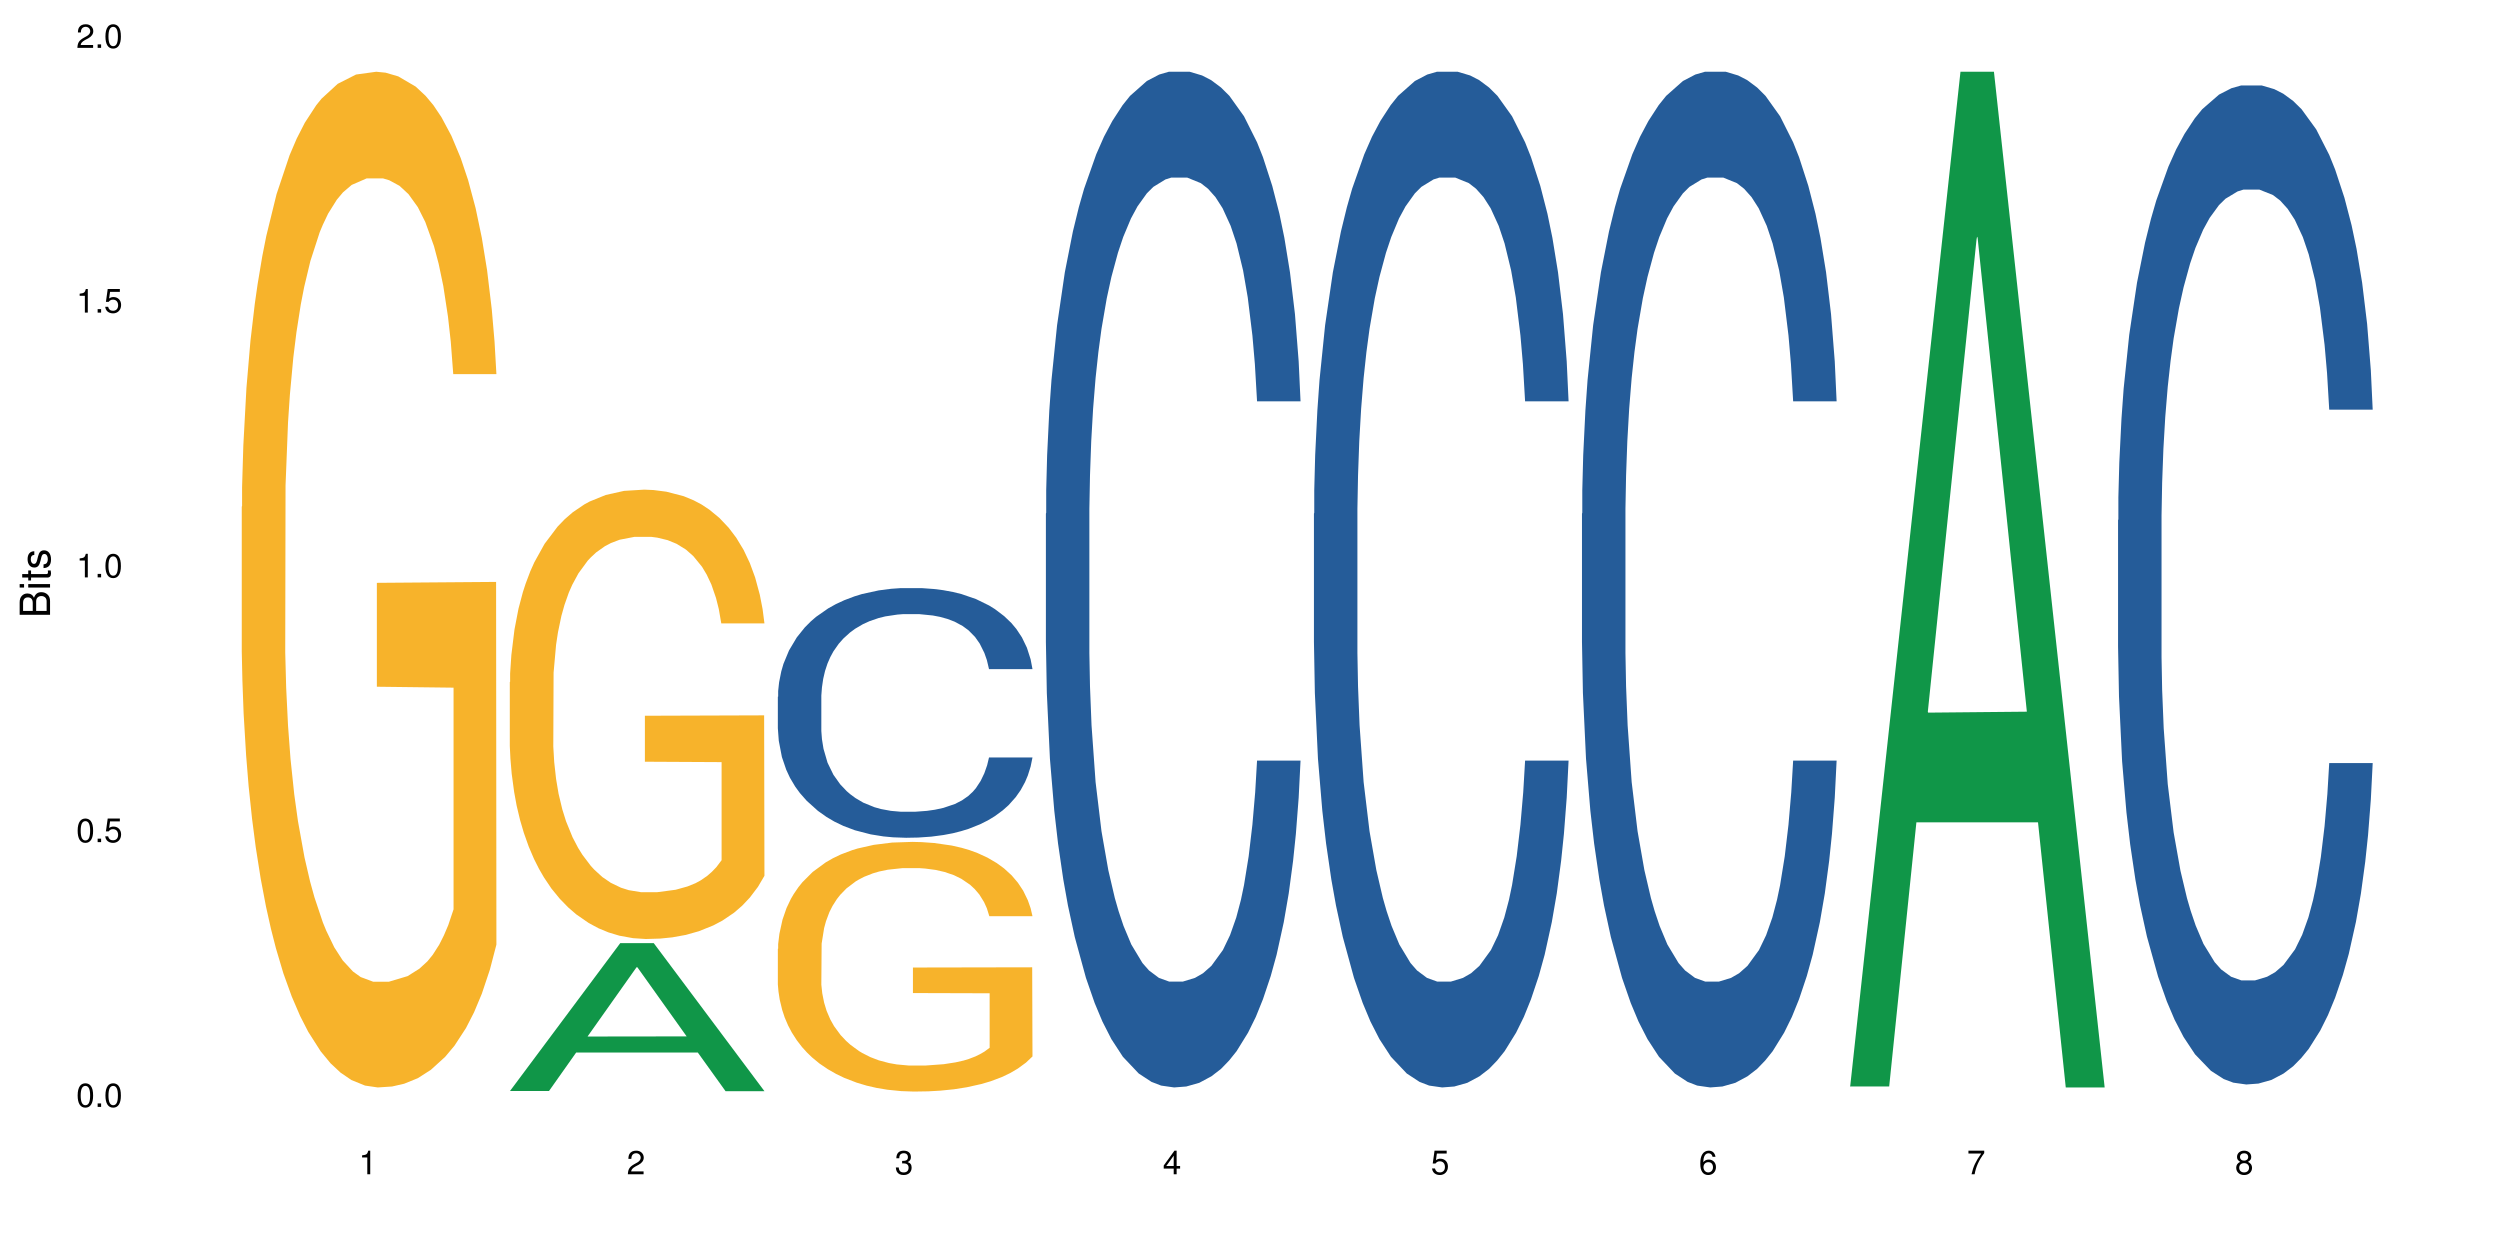 <?xml version="1.0" encoding="UTF-8"?>
<svg xmlns="http://www.w3.org/2000/svg" xmlns:xlink="http://www.w3.org/1999/xlink" width="720pt" height="360pt" viewBox="0 0 720 360" version="1.1">
<defs>
<g>
<symbol overflow="visible" id="glyph0-0">
<path style="stroke:none;" d=""/>
</symbol>
<symbol overflow="visible" id="glyph0-1">
<path style="stroke:none;" d="M 2.641 -6.797 C 2 -6.797 1.422 -6.531 1.078 -6.047 C 0.641 -5.453 0.406 -4.547 0.406 -3.297 C 0.406 -1 1.188 0.219 2.641 0.219 C 4.078 0.219 4.859 -1 4.859 -3.234 C 4.859 -4.562 4.656 -5.438 4.203 -6.047 C 3.844 -6.531 3.281 -6.797 2.641 -6.797 Z M 2.641 -6.047 C 3.547 -6.047 4 -5.125 4 -3.312 C 4 -1.375 3.562 -0.484 2.625 -0.484 C 1.734 -0.484 1.281 -1.422 1.281 -3.281 C 1.281 -5.141 1.734 -6.047 2.641 -6.047 Z M 2.641 -6.047 "/>
</symbol>
<symbol overflow="visible" id="glyph0-2">
<path style="stroke:none;" d="M 1.828 -1 L 0.828 -1 L 0.828 0 L 1.828 0 Z M 1.828 -1 "/>
</symbol>
<symbol overflow="visible" id="glyph0-3">
<path style="stroke:none;" d="M 4.562 -6.797 L 1.062 -6.797 L 0.547 -3.094 L 1.328 -3.094 C 1.719 -3.562 2.047 -3.734 2.578 -3.734 C 3.484 -3.734 4.062 -3.109 4.062 -2.094 C 4.062 -1.125 3.484 -0.531 2.578 -0.531 C 1.828 -0.531 1.375 -0.906 1.188 -1.672 L 0.328 -1.672 C 0.453 -1.109 0.547 -0.844 0.75 -0.594 C 1.125 -0.078 1.828 0.219 2.594 0.219 C 3.969 0.219 4.922 -0.781 4.922 -2.219 C 4.922 -3.562 4.031 -4.484 2.719 -4.484 C 2.25 -4.484 1.859 -4.359 1.469 -4.062 L 1.734 -5.969 L 4.562 -5.969 Z M 4.562 -6.797 "/>
</symbol>
<symbol overflow="visible" id="glyph0-4">
<path style="stroke:none;" d="M 2.484 -4.844 L 2.484 0 L 3.328 0 L 3.328 -6.797 L 2.766 -6.797 C 2.469 -5.75 2.281 -5.609 0.984 -5.453 L 0.984 -4.844 Z M 2.484 -4.844 "/>
</symbol>
<symbol overflow="visible" id="glyph0-5">
<path style="stroke:none;" d="M 4.859 -0.828 L 1.281 -0.828 C 1.359 -1.391 1.672 -1.75 2.5 -2.234 L 3.469 -2.75 C 4.406 -3.266 4.906 -3.969 4.906 -4.812 C 4.906 -5.375 4.672 -5.906 4.266 -6.266 C 3.859 -6.625 3.375 -6.797 2.719 -6.797 C 1.859 -6.797 1.219 -6.5 0.844 -5.922 C 0.609 -5.562 0.5 -5.125 0.484 -4.438 L 1.328 -4.438 C 1.359 -4.906 1.406 -5.188 1.531 -5.406 C 1.75 -5.812 2.188 -6.062 2.703 -6.062 C 3.469 -6.062 4.031 -5.516 4.031 -4.781 C 4.031 -4.25 3.719 -3.797 3.125 -3.438 L 2.234 -2.938 C 0.812 -2.141 0.406 -1.5 0.328 0 L 4.859 0 Z M 4.859 -0.828 "/>
</symbol>
<symbol overflow="visible" id="glyph0-6">
<path style="stroke:none;" d="M 2.125 -3.125 L 2.578 -3.125 C 3.516 -3.125 3.984 -2.703 3.984 -1.891 C 3.984 -1.031 3.469 -0.531 2.578 -0.531 C 1.656 -0.531 1.203 -0.984 1.156 -1.969 L 0.312 -1.969 C 0.344 -1.422 0.438 -1.078 0.609 -0.766 C 0.953 -0.109 1.625 0.219 2.547 0.219 C 3.953 0.219 4.859 -0.609 4.859 -1.906 C 4.859 -2.766 4.516 -3.25 3.703 -3.516 C 4.344 -3.766 4.656 -4.25 4.656 -4.938 C 4.656 -6.109 3.875 -6.797 2.578 -6.797 C 1.203 -6.797 0.484 -6.047 0.453 -4.609 L 1.297 -4.609 C 1.312 -5.016 1.344 -5.25 1.453 -5.453 C 1.641 -5.828 2.062 -6.062 2.594 -6.062 C 3.344 -6.062 3.797 -5.625 3.797 -4.906 C 3.797 -4.422 3.609 -4.141 3.25 -3.984 C 3.016 -3.891 2.719 -3.844 2.125 -3.844 Z M 2.125 -3.125 "/>
</symbol>
<symbol overflow="visible" id="glyph0-7">
<path style="stroke:none;" d="M 3.141 -1.625 L 3.141 0 L 3.984 0 L 3.984 -1.625 L 4.984 -1.625 L 4.984 -2.391 L 3.984 -2.391 L 3.984 -6.797 L 3.359 -6.797 L 0.266 -2.516 L 0.266 -1.625 Z M 3.141 -2.391 L 1 -2.391 L 3.141 -5.359 Z M 3.141 -2.391 "/>
</symbol>
<symbol overflow="visible" id="glyph0-8">
<path style="stroke:none;" d="M 4.781 -5.031 C 4.609 -6.141 3.891 -6.797 2.844 -6.797 C 2.094 -6.797 1.422 -6.438 1.031 -5.828 C 0.609 -5.172 0.406 -4.344 0.406 -3.094 C 0.406 -1.953 0.578 -1.234 0.984 -0.625 C 1.359 -0.078 1.953 0.219 2.703 0.219 C 3.984 0.219 4.922 -0.734 4.922 -2.078 C 4.922 -3.344 4.062 -4.234 2.844 -4.234 C 2.172 -4.234 1.641 -3.969 1.281 -3.469 C 1.281 -5.125 1.828 -6.047 2.797 -6.047 C 3.391 -6.047 3.797 -5.672 3.938 -5.031 Z M 2.734 -3.484 C 3.547 -3.484 4.062 -2.922 4.062 -2 C 4.062 -1.156 3.484 -0.531 2.703 -0.531 C 1.922 -0.531 1.328 -1.188 1.328 -2.047 C 1.328 -2.891 1.906 -3.484 2.734 -3.484 Z M 2.734 -3.484 "/>
</symbol>
<symbol overflow="visible" id="glyph0-9">
<path style="stroke:none;" d="M 4.984 -6.797 L 0.438 -6.797 L 0.438 -5.969 L 4.109 -5.969 C 2.5 -3.656 1.828 -2.234 1.328 0 L 2.219 0 C 2.594 -2.172 3.453 -4.047 4.984 -6.094 Z M 4.984 -6.797 "/>
</symbol>
<symbol overflow="visible" id="glyph0-10">
<path style="stroke:none;" d="M 3.75 -3.578 C 4.453 -4 4.688 -4.344 4.688 -4.984 C 4.688 -6.047 3.844 -6.797 2.641 -6.797 C 1.438 -6.797 0.594 -6.047 0.594 -4.984 C 0.594 -4.359 0.828 -4.016 1.516 -3.578 C 0.734 -3.203 0.359 -2.641 0.359 -1.891 C 0.359 -0.641 1.297 0.219 2.641 0.219 C 3.984 0.219 4.922 -0.641 4.922 -1.875 C 4.922 -2.641 4.531 -3.203 3.75 -3.578 Z M 2.641 -6.047 C 3.359 -6.047 3.812 -5.625 3.812 -4.969 C 3.812 -4.344 3.344 -3.922 2.641 -3.922 C 1.922 -3.922 1.453 -4.344 1.453 -4.984 C 1.453 -5.625 1.922 -6.047 2.641 -6.047 Z M 2.641 -3.203 C 3.484 -3.203 4.062 -2.672 4.062 -1.875 C 4.062 -1.062 3.484 -0.531 2.625 -0.531 C 1.797 -0.531 1.219 -1.078 1.219 -1.875 C 1.219 -2.672 1.797 -3.203 2.641 -3.203 Z M 2.641 -3.203 "/>
</symbol>
<symbol overflow="visible" id="glyph1-0">
<path style="stroke:none;" d=""/>
</symbol>
<symbol overflow="visible" id="glyph1-1">
<path style="stroke:none;" d="M 0 -0.953 L 0 -4.891 C 0 -5.719 -0.234 -6.344 -0.734 -6.797 C -1.188 -7.234 -1.812 -7.469 -2.5 -7.469 C -3.547 -7.469 -4.188 -7 -4.625 -5.875 C -4.984 -6.672 -5.641 -7.094 -6.531 -7.094 C -7.156 -7.094 -7.734 -6.859 -8.141 -6.391 C -8.562 -5.938 -8.75 -5.344 -8.75 -4.5 L -8.75 -0.953 Z M -4.984 -2.062 L -7.766 -2.062 L -7.766 -4.219 C -7.766 -4.844 -7.688 -5.203 -7.453 -5.5 C -7.219 -5.812 -6.859 -5.969 -6.375 -5.969 C -5.906 -5.969 -5.531 -5.812 -5.297 -5.5 C -5.062 -5.203 -4.984 -4.844 -4.984 -4.219 Z M -0.984 -2.062 L -4 -2.062 L -4 -4.781 C -4 -5.328 -3.859 -5.688 -3.578 -5.953 C -3.297 -6.219 -2.922 -6.359 -2.484 -6.359 C -2.062 -6.359 -1.688 -6.219 -1.406 -5.953 C -1.109 -5.688 -0.984 -5.328 -0.984 -4.781 Z M -0.984 -2.062 "/>
</symbol>
<symbol overflow="visible" id="glyph1-2">
<path style="stroke:none;" d="M -6.281 -1.797 L -6.281 -0.797 L 0 -0.797 L 0 -1.797 Z M -8.75 -1.797 L -8.75 -0.797 L -7.484 -0.797 L -7.484 -1.797 Z M -8.75 -1.797 "/>
</symbol>
<symbol overflow="visible" id="glyph1-3">
<path style="stroke:none;" d="M -6.281 -3.047 L -6.281 -2.016 L -8.016 -2.016 L -8.016 -1.016 L -6.281 -1.016 L -6.281 -0.172 L -5.469 -0.172 L -5.469 -1.016 L -0.719 -1.016 C -0.078 -1.016 0.281 -1.453 0.281 -2.234 C 0.281 -2.469 0.25 -2.719 0.188 -3.047 L -0.641 -3.047 C -0.609 -2.922 -0.594 -2.766 -0.594 -2.562 C -0.594 -2.141 -0.719 -2.016 -1.156 -2.016 L -5.469 -2.016 L -5.469 -3.047 Z M -6.281 -3.047 "/>
</symbol>
<symbol overflow="visible" id="glyph1-4">
<path style="stroke:none;" d="M -4.531 -5.25 C -5.766 -5.25 -6.469 -4.422 -6.469 -2.969 C -6.469 -1.516 -5.719 -0.562 -4.547 -0.562 C -3.562 -0.562 -3.094 -1.062 -2.734 -2.562 L -2.516 -3.484 C -2.344 -4.188 -2.094 -4.469 -1.625 -4.469 C -1.047 -4.469 -0.641 -3.875 -0.641 -3 C -0.641 -2.453 -0.797 -2 -1.062 -1.75 C -1.25 -1.594 -1.422 -1.531 -1.875 -1.469 L -1.875 -0.406 C -0.422 -0.453 0.281 -1.266 0.281 -2.922 C 0.281 -4.5 -0.5 -5.516 -1.719 -5.516 C -2.656 -5.516 -3.172 -4.984 -3.469 -3.734 L -3.703 -2.766 C -3.891 -1.953 -4.156 -1.609 -4.594 -1.609 C -5.172 -1.609 -5.547 -2.125 -5.547 -2.938 C -5.547 -3.75 -5.203 -4.172 -4.531 -4.203 Z M -4.531 -5.25 "/>
</symbol>
</g>
</defs>
<g id="surface109241">
<rect x="0" y="0" width="720" height="360" style="fill:rgb(100%,100%,100%);fill-opacity:1;stroke:none;"/>
<path style=" stroke:none;fill-rule:nonzero;fill:rgb(96.863%,70.196%,16.863%);fill-opacity:1;" d="M 69.629 145.953 L 69.719 145.684 L 69.719 140.344 L 70.078 128.32 L 70.973 111.758 L 72.133 98.133 L 73.387 87.449 L 74.191 81.84 L 75.531 73.824 L 76.695 67.945 L 79.645 55.926 L 83.402 44.707 L 85.461 39.898 L 87.785 35.355 L 91.094 30.281 L 92.613 28.41 L 97.266 24.137 L 102.543 21.465 L 108.355 20.664 L 111.039 20.93 L 114.703 22 L 119.711 24.938 L 122.574 27.609 L 124.809 30.281 L 127.137 33.754 L 129.996 39.098 L 132.68 45.508 L 134.828 51.918 L 136.973 59.934 L 138.762 68.48 L 140.281 77.832 L 141.625 89.051 L 142.43 98.402 L 142.965 107.75 L 130.535 107.75 L 129.82 98.402 L 129.016 91.188 L 127.672 82.371 L 126.332 75.961 L 124.988 70.887 L 122.484 63.941 L 120.34 59.664 L 117.656 55.926 L 115.062 53.52 L 112.109 51.918 L 110.32 51.383 L 105.582 51.383 L 101.289 53.254 L 98.785 55.391 L 96.996 57.527 L 94.492 61.535 L 92.973 64.742 L 92.078 66.879 L 89.395 75.16 L 87.605 82.641 L 86.621 87.715 L 85.371 95.73 L 84.477 102.941 L 83.492 113.629 L 82.953 121.641 L 82.238 139.809 L 82.148 187.895 L 82.418 198.047 L 82.953 208.996 L 83.672 218.613 L 84.742 228.766 L 85.816 236.512 L 87.695 246.934 L 89.305 253.879 L 90.559 258.418 L 92.973 265.633 L 93.957 268.035 L 96.281 272.844 L 98.695 276.586 L 101.648 279.789 L 103.883 281.395 L 107.461 282.73 L 112.02 282.73 L 117.387 281.125 L 120.785 278.988 L 123.109 276.852 L 124.633 274.98 L 126.508 272.043 L 127.852 269.371 L 129.102 266.434 L 130.625 261.891 L 130.625 198.047 L 108.535 197.777 L 108.535 167.859 L 142.875 167.59 L 142.965 272.043 L 141.086 279.258 L 138.762 286.203 L 136.527 291.543 L 134.199 296.086 L 130.891 301.16 L 128.207 304.367 L 124.094 308.105 L 120.34 310.512 L 116.402 312.113 L 112.914 312.914 L 108.801 313.184 L 105.137 312.648 L 101.199 311.047 L 98.07 308.91 L 95.207 306.238 L 92.344 302.766 L 88.77 297.156 L 86.441 292.613 L 84.027 287.004 L 81.613 280.324 L 79.469 273.113 L 78.035 267.5 L 76.605 261.09 L 75.086 253.078 L 73.652 243.992 L 72.582 235.711 L 71.598 226.363 L 70.883 217.547 L 70.164 205.523 L 69.809 195.906 L 69.629 187.625 Z M 69.629 145.953 "/>
<path style=" stroke:none;fill-rule:nonzero;fill:rgb(6.275%,58.824%,28.235%);fill-opacity:1;" d="M 146.824 314.215 L 146.902 314.176 L 178.637 271.613 L 188.273 271.613 L 220.16 314.258 L 208.957 314.258 L 200.965 303.125 L 165.941 303.125 L 158.109 314.215 L 146.824 314.215 L 169.312 298.52 L 197.754 298.48 L 183.57 278.582 L 183.414 278.539 L 183.258 278.66 L 169.234 298.48 L 169.312 298.52 Z M 146.824 314.215 "/>
<path style=" stroke:none;fill-rule:nonzero;fill:rgb(96.863%,70.196%,16.863%);fill-opacity:1;" d="M 146.824 196.445 L 146.914 196.328 L 146.914 193.965 L 147.273 188.645 L 148.168 181.316 L 149.328 175.289 L 150.582 170.562 L 151.387 168.082 L 152.727 164.535 L 153.891 161.934 L 156.844 156.617 L 160.598 151.652 L 162.656 149.523 L 164.98 147.516 L 168.289 145.27 L 169.809 144.441 L 174.461 142.551 L 179.738 141.371 L 185.551 141.016 L 188.234 141.133 L 191.898 141.605 L 196.91 142.906 L 199.77 144.09 L 202.008 145.27 L 204.332 146.809 L 207.195 149.172 L 209.875 152.008 L 212.023 154.844 L 214.168 158.391 L 215.957 162.172 L 217.477 166.309 L 218.82 171.273 L 219.625 175.41 L 220.16 179.547 L 207.73 179.547 L 207.016 175.41 L 206.211 172.219 L 204.867 168.316 L 203.527 165.48 L 202.184 163.234 L 199.68 160.164 L 197.535 158.27 L 194.852 156.617 L 192.258 155.555 L 189.305 154.844 L 187.52 154.609 L 182.777 154.609 L 178.484 155.434 L 175.98 156.379 L 174.191 157.324 L 171.688 159.098 L 170.168 160.516 L 169.273 161.461 L 166.59 165.125 L 164.801 168.434 L 163.816 170.68 L 162.566 174.227 L 161.672 177.418 L 160.688 182.145 L 160.152 185.691 L 159.434 193.727 L 159.348 215 L 159.613 219.492 L 160.152 224.34 L 160.867 228.594 L 161.941 233.086 L 163.012 236.512 L 164.891 241.121 L 166.5 244.195 L 167.754 246.203 L 170.168 249.395 L 171.152 250.457 L 173.477 252.586 L 175.891 254.238 L 178.844 255.66 L 181.078 256.367 L 184.656 256.957 L 189.219 256.957 L 194.582 256.25 L 197.98 255.305 L 200.309 254.359 L 201.828 253.531 L 203.707 252.23 L 205.047 251.051 L 206.301 249.75 L 207.82 247.738 L 207.82 219.492 L 185.73 219.375 L 185.73 206.137 L 220.07 206.02 L 220.16 252.23 L 218.285 255.422 L 215.957 258.496 L 213.723 260.859 L 211.398 262.867 L 208.086 265.113 L 205.406 266.531 L 201.289 268.188 L 197.535 269.25 L 193.598 269.961 L 190.113 270.312 L 185.996 270.434 L 182.332 270.195 L 178.395 269.484 L 175.266 268.539 L 172.402 267.359 L 169.543 265.824 L 165.965 263.34 L 163.641 261.332 L 161.223 258.848 L 158.809 255.895 L 156.664 252.703 L 155.23 250.223 L 153.801 247.387 L 152.281 243.84 L 150.852 239.82 L 149.777 236.156 L 148.793 232.02 L 148.078 228.121 L 147.363 222.801 L 147.004 218.547 L 146.824 214.883 Z M 146.824 196.445 "/>
<path style=" stroke:none;fill-rule:nonzero;fill:rgb(14.51%,36.078%,60%);fill-opacity:1;" d="M 224.02 200.66 L 224.109 200.598 L 224.109 199.02 L 224.379 196.52 L 225.004 193.367 L 225.633 191.195 L 227.242 187.32 L 229.477 183.57 L 231.801 180.68 L 233.5 178.973 L 235.023 177.656 L 238.508 175.223 L 240.746 173.977 L 243.16 172.859 L 246.113 171.742 L 248.258 171.082 L 253.086 170.031 L 256.664 169.57 L 259.438 169.375 L 265.43 169.375 L 269.008 169.637 L 271.602 169.965 L 274.461 170.492 L 276.875 171.082 L 281.082 172.531 L 284.836 174.371 L 286.535 175.422 L 289.219 177.461 L 291.277 179.43 L 292.707 181.141 L 294.316 183.57 L 295.746 186.531 L 296.82 189.883 L 297.355 192.707 L 284.836 192.707 L 284.211 190.078 L 283.496 188.043 L 282.152 185.348 L 280.812 183.441 L 278.934 181.535 L 277.234 180.285 L 274.91 179.035 L 272.852 178.25 L 270.707 177.656 L 268.648 177.262 L 264.715 176.867 L 260.152 176.867 L 258.453 177 L 254.965 177.523 L 253.086 177.984 L 250.406 178.906 L 248.527 179.762 L 246.289 181.074 L 244.77 182.191 L 242.891 183.902 L 241.551 185.414 L 240.031 187.582 L 239.137 189.227 L 238.332 191.066 L 237.613 193.234 L 237.078 195.535 L 236.723 197.965 L 236.543 200.332 L 236.543 210.52 L 236.723 212.887 L 237.168 215.648 L 238.332 219.656 L 240.031 223.141 L 241.996 225.902 L 243.875 227.875 L 244.949 228.793 L 246.379 229.844 L 248.617 231.16 L 251.836 232.473 L 253.715 233 L 256.574 233.527 L 259.527 233.789 L 263.461 233.789 L 266.949 233.527 L 269.273 233.195 L 271.691 232.672 L 275 231.555 L 277.055 230.504 L 278.844 229.254 L 280.188 228.004 L 281.082 226.953 L 282.422 224.914 L 283.496 222.68 L 284.301 220.379 L 284.836 218.145 L 297.355 218.145 L 296.82 220.773 L 296.016 223.336 L 295.211 225.242 L 293.957 227.543 L 292.527 229.582 L 290.473 231.883 L 288.773 233.395 L 286.535 235.039 L 284.48 236.285 L 282.242 237.402 L 278.934 238.719 L 276.789 239.375 L 274.461 239.969 L 271.691 240.492 L 268.203 240.953 L 264.445 241.215 L 260.957 241.281 L 257.203 241.148 L 254.43 240.887 L 250.762 240.297 L 246.199 239.113 L 242.891 237.863 L 240.297 236.613 L 238.062 235.301 L 235.559 233.527 L 232.34 230.633 L 230.371 228.398 L 229.031 226.559 L 227.508 223.996 L 226.438 221.695 L 225.184 218.016 L 224.289 213.348 L 224.02 209.73 Z M 224.02 200.66 "/>
<path style=" stroke:none;fill-rule:nonzero;fill:rgb(96.863%,70.196%,16.863%);fill-opacity:1;" d="M 224.02 273.262 L 224.109 273.195 L 224.109 271.883 L 224.469 268.93 L 225.363 264.855 L 226.523 261.508 L 227.777 258.879 L 228.582 257.5 L 229.926 255.531 L 231.086 254.086 L 234.039 251.133 L 237.793 248.375 L 239.852 247.191 L 242.176 246.074 L 245.484 244.828 L 247.004 244.367 L 251.656 243.316 L 256.934 242.66 L 262.746 242.465 L 265.43 242.531 L 269.098 242.793 L 274.105 243.516 L 276.965 244.172 L 279.203 244.828 L 281.527 245.68 L 284.391 246.996 L 287.074 248.57 L 289.219 250.148 L 291.367 252.117 L 293.152 254.219 L 294.676 256.516 L 296.016 259.273 L 296.82 261.574 L 297.355 263.871 L 284.926 263.871 L 284.211 261.574 L 283.406 259.801 L 282.062 257.633 L 280.723 256.059 L 279.383 254.809 L 276.875 253.102 L 274.73 252.051 L 272.047 251.133 L 269.453 250.539 L 266.504 250.148 L 264.715 250.016 L 259.973 250.016 L 255.68 250.477 L 253.176 251 L 251.387 251.527 L 248.883 252.512 L 247.363 253.301 L 246.469 253.824 L 243.785 255.859 L 241.996 257.699 L 241.016 258.945 L 239.762 260.918 L 238.867 262.691 L 237.883 265.316 L 237.348 267.285 L 236.633 271.75 L 236.543 283.57 L 236.809 286.066 L 237.348 288.762 L 238.062 291.125 L 239.137 293.621 L 240.207 295.523 L 242.086 298.086 L 243.695 299.793 L 244.949 300.91 L 247.363 302.684 L 248.348 303.273 L 250.672 304.453 L 253.086 305.375 L 256.039 306.16 L 258.273 306.555 L 261.852 306.883 L 266.414 306.883 L 271.777 306.492 L 275.176 305.965 L 277.504 305.441 L 279.023 304.98 L 280.902 304.258 L 282.242 303.602 L 283.496 302.879 L 285.016 301.762 L 285.016 286.066 L 262.926 286 L 262.926 278.648 L 297.27 278.582 L 297.355 304.258 L 295.48 306.031 L 293.152 307.738 L 290.918 309.051 L 288.594 310.168 L 285.285 311.414 L 282.602 312.203 L 278.488 313.121 L 274.73 313.715 L 270.797 314.109 L 267.309 314.305 L 263.195 314.371 L 259.527 314.238 L 255.59 313.844 L 252.461 313.32 L 249.598 312.664 L 246.738 311.809 L 243.16 310.43 L 240.836 309.312 L 238.422 307.934 L 236.004 306.293 L 233.859 304.52 L 232.43 303.141 L 230.996 301.566 L 229.477 299.594 L 228.047 297.363 L 226.973 295.328 L 225.988 293.027 L 225.273 290.863 L 224.559 287.906 L 224.199 285.543 L 224.02 283.508 Z M 224.02 273.262 "/>
<path style=" stroke:none;fill-rule:nonzero;fill:rgb(14.51%,36.078%,60%);fill-opacity:1;" d="M 301.219 147.938 L 301.305 147.672 L 301.305 141.254 L 301.574 131.094 L 302.199 118.258 L 302.828 109.434 L 304.438 93.66 L 306.672 78.418 L 308.996 66.652 L 310.695 59.703 L 312.219 54.355 L 315.707 44.461 L 317.941 39.379 L 320.355 34.836 L 323.309 30.289 L 325.453 27.613 L 330.285 23.336 L 333.859 21.465 L 336.633 20.664 L 342.625 20.664 L 346.203 21.734 L 348.797 23.07 L 351.656 25.207 L 354.074 27.613 L 358.277 33.496 L 362.031 40.984 L 363.73 45.262 L 366.414 53.551 L 368.473 61.574 L 369.902 68.523 L 371.512 78.418 L 372.945 90.449 L 374.016 104.086 L 374.555 115.586 L 362.031 115.586 L 361.406 104.891 L 360.691 96.602 L 359.348 85.637 L 358.008 77.883 L 356.129 70.129 L 354.43 65.051 L 352.105 59.969 L 350.047 56.762 L 347.902 54.355 L 345.844 52.75 L 341.91 51.145 L 337.348 51.145 L 335.648 51.68 L 332.16 53.82 L 330.285 55.691 L 327.602 59.434 L 325.723 62.91 L 323.484 68.258 L 321.965 72.805 L 320.086 79.754 L 318.746 85.906 L 317.227 94.73 L 316.332 101.414 L 315.527 108.898 L 314.812 117.723 L 314.273 127.082 L 313.918 136.977 L 313.738 146.602 L 313.738 188.047 L 313.918 197.672 L 314.363 208.902 L 315.527 225.215 L 317.227 239.383 L 319.195 250.613 L 321.07 258.637 L 322.145 262.379 L 323.574 266.656 L 325.812 272.004 L 329.031 277.352 L 330.91 279.492 L 333.77 281.633 L 336.723 282.699 L 340.656 282.699 L 344.145 281.633 L 346.473 280.293 L 348.887 278.156 L 352.195 273.609 L 354.25 269.332 L 356.039 264.25 L 357.383 259.172 L 358.277 254.895 L 359.617 246.605 L 360.691 237.512 L 361.496 228.156 L 362.031 219.062 L 374.555 219.062 L 374.016 229.758 L 373.211 240.188 L 372.406 247.941 L 371.156 257.301 L 369.723 265.59 L 367.668 274.945 L 365.969 281.098 L 363.73 287.781 L 361.676 292.863 L 359.438 297.406 L 356.129 302.754 L 353.984 305.43 L 351.656 307.836 L 348.887 309.973 L 345.398 311.848 L 341.641 312.914 L 338.152 313.184 L 334.398 312.648 L 331.625 311.578 L 327.957 309.172 L 323.398 304.359 L 320.086 299.277 L 317.496 294.199 L 315.258 288.852 L 312.754 281.633 L 309.535 269.867 L 307.566 260.777 L 306.227 253.289 L 304.707 242.859 L 303.633 233.504 L 302.379 218.527 L 301.484 199.543 L 301.219 184.836 Z M 301.219 147.938 "/>
<path style=" stroke:none;fill-rule:nonzero;fill:rgb(14.51%,36.078%,60%);fill-opacity:1;" d="M 378.414 147.938 L 378.504 147.672 L 378.504 141.254 L 378.77 131.094 L 379.398 118.258 L 380.023 109.434 L 381.633 93.66 L 383.867 78.418 L 386.195 66.652 L 387.895 59.703 L 389.414 54.355 L 392.902 44.461 L 395.137 39.379 L 397.551 34.836 L 400.504 30.289 L 402.648 27.613 L 407.48 23.336 L 411.055 21.465 L 413.828 20.664 L 419.82 20.664 L 423.398 21.734 L 425.992 23.07 L 428.855 25.207 L 431.27 27.613 L 435.473 33.496 L 439.227 40.984 L 440.926 45.262 L 443.609 53.551 L 445.668 61.574 L 447.098 68.523 L 448.707 78.418 L 450.141 90.449 L 451.211 104.086 L 451.75 115.586 L 439.227 115.586 L 438.602 104.891 L 437.887 96.602 L 436.547 85.637 L 435.203 77.883 L 433.324 70.129 L 431.625 65.051 L 429.301 59.969 L 427.246 56.762 L 425.098 54.355 L 423.039 52.75 L 419.105 51.145 L 414.543 51.145 L 412.844 51.68 L 409.355 53.82 L 407.48 55.691 L 404.797 59.434 L 402.918 62.91 L 400.684 68.258 L 399.16 72.805 L 397.285 79.754 L 395.941 85.906 L 394.422 94.73 L 393.527 101.414 L 392.723 108.898 L 392.008 117.723 L 391.469 127.082 L 391.113 136.977 L 390.934 146.602 L 390.934 188.047 L 391.113 197.672 L 391.559 208.902 L 392.723 225.215 L 394.422 239.383 L 396.391 250.613 L 398.266 258.637 L 399.34 262.379 L 400.773 266.656 L 403.008 272.004 L 406.227 277.352 L 408.105 279.492 L 410.969 281.633 L 413.918 282.699 L 417.855 282.699 L 421.34 281.633 L 423.668 280.293 L 426.082 278.156 L 429.391 273.609 L 431.449 269.332 L 433.234 264.25 L 434.578 259.172 L 435.473 254.895 L 436.812 246.605 L 437.887 237.512 L 438.691 228.156 L 439.227 219.062 L 451.75 219.062 L 451.211 229.758 L 450.406 240.188 L 449.602 247.941 L 448.352 257.301 L 446.918 265.59 L 444.863 274.945 L 443.164 281.098 L 440.926 287.781 L 438.871 292.863 L 436.637 297.406 L 433.324 302.754 L 431.18 305.43 L 428.855 307.836 L 426.082 309.973 L 422.594 311.848 L 418.836 312.914 L 415.348 313.184 L 411.594 312.648 L 408.82 311.578 L 405.152 309.172 L 400.594 304.359 L 397.285 299.277 L 394.691 294.199 L 392.453 288.852 L 389.949 281.633 L 386.73 269.867 L 384.762 260.777 L 383.422 253.289 L 381.902 242.859 L 380.828 233.504 L 379.574 218.527 L 378.68 199.543 L 378.414 184.836 Z M 378.414 147.938 "/>
<path style=" stroke:none;fill-rule:nonzero;fill:rgb(14.51%,36.078%,60%);fill-opacity:1;" d="M 455.609 147.938 L 455.699 147.672 L 455.699 141.254 L 455.965 131.094 L 456.594 118.258 L 457.219 109.434 L 458.828 93.66 L 461.066 78.418 L 463.391 66.652 L 465.09 59.703 L 466.609 54.355 L 470.098 44.461 L 472.332 39.379 L 474.746 34.836 L 477.699 30.289 L 479.848 27.613 L 484.676 23.336 L 488.254 21.465 L 491.023 20.664 L 497.016 20.664 L 500.594 21.734 L 503.188 23.07 L 506.051 25.207 L 508.465 27.613 L 512.668 33.496 L 516.426 40.984 L 518.125 45.262 L 520.805 53.551 L 522.863 61.574 L 524.293 68.523 L 525.906 78.418 L 527.336 90.449 L 528.41 104.086 L 528.945 115.586 L 516.426 115.586 L 515.797 104.891 L 515.082 96.602 L 513.742 85.637 L 512.398 77.883 L 510.523 70.129 L 508.824 65.051 L 506.496 59.969 L 504.441 56.762 L 502.293 54.355 L 500.238 52.75 L 496.301 51.145 L 491.742 51.145 L 490.043 51.68 L 486.555 53.82 L 484.676 55.691 L 481.992 59.434 L 480.113 62.91 L 477.879 68.258 L 476.359 72.805 L 474.48 79.754 L 473.137 85.906 L 471.617 94.73 L 470.723 101.414 L 469.918 108.898 L 469.203 117.723 L 468.668 127.082 L 468.309 136.977 L 468.129 146.602 L 468.129 188.047 L 468.309 197.672 L 468.758 208.902 L 469.918 225.215 L 471.617 239.383 L 473.586 250.613 L 475.465 258.637 L 476.535 262.379 L 477.969 266.656 L 480.203 272.004 L 483.422 277.352 L 485.301 279.492 L 488.164 281.633 L 491.113 282.699 L 495.051 282.699 L 498.539 281.633 L 500.863 280.293 L 503.277 278.156 L 506.586 273.609 L 508.645 269.332 L 510.434 264.25 L 511.773 259.172 L 512.668 254.895 L 514.008 246.605 L 515.082 237.512 L 515.887 228.156 L 516.426 219.062 L 528.945 219.062 L 528.41 229.758 L 527.605 240.188 L 526.797 247.941 L 525.547 257.301 L 524.117 265.59 L 522.059 274.945 L 520.359 281.098 L 518.125 287.781 L 516.066 292.863 L 513.832 297.406 L 510.523 302.754 L 508.375 305.43 L 506.051 307.836 L 503.277 309.973 L 499.789 311.848 L 496.035 312.914 L 492.547 313.184 L 488.789 312.648 L 486.016 311.578 L 482.352 309.172 L 477.789 304.359 L 474.48 299.277 L 471.887 294.199 L 469.648 288.852 L 467.145 281.633 L 463.926 269.867 L 461.957 260.777 L 460.617 253.289 L 459.098 242.859 L 458.023 233.504 L 456.773 218.527 L 455.879 199.543 L 455.609 184.836 Z M 455.609 147.938 "/>
<path style=" stroke:none;fill-rule:nonzero;fill:rgb(6.275%,58.824%,28.235%);fill-opacity:1;" d="M 532.805 312.91 L 532.883 312.633 L 564.617 20.664 L 574.254 20.664 L 606.141 313.184 L 594.938 313.184 L 586.945 236.824 L 551.922 236.824 L 544.086 312.91 L 532.805 312.91 L 555.293 205.238 L 583.734 204.965 L 569.551 68.453 L 569.395 68.18 L 569.238 69.004 L 555.215 204.965 L 555.293 205.238 Z M 532.805 312.91 "/>
<path style=" stroke:none;fill-rule:nonzero;fill:rgb(14.51%,36.078%,60%);fill-opacity:1;" d="M 610 149.805 L 610.09 149.539 L 610.09 143.23 L 610.359 133.234 L 610.984 120.613 L 611.609 111.934 L 613.219 96.418 L 615.457 81.426 L 617.781 69.855 L 619.48 63.016 L 621 57.758 L 624.488 48.027 L 626.727 43.031 L 629.141 38.559 L 632.09 34.09 L 634.238 31.457 L 639.066 27.25 L 642.645 25.41 L 645.418 24.621 L 651.41 24.621 L 654.988 25.672 L 657.578 26.988 L 660.441 29.09 L 662.855 31.457 L 667.059 37.242 L 670.816 44.609 L 672.516 48.816 L 675.199 56.969 L 677.254 64.859 L 678.688 71.695 L 680.297 81.426 L 681.727 93.262 L 682.801 106.672 L 683.336 117.98 L 670.816 117.98 L 670.191 107.461 L 669.477 99.309 L 668.133 88.527 L 666.793 80.898 L 664.914 73.273 L 663.215 68.277 L 660.891 63.281 L 658.832 60.125 L 656.688 57.758 L 654.629 56.18 L 650.695 54.602 L 646.133 54.602 L 644.434 55.129 L 640.945 57.23 L 639.066 59.07 L 636.383 62.754 L 634.508 66.172 L 632.27 71.434 L 630.75 75.902 L 628.871 82.742 L 627.531 88.789 L 626.008 97.469 L 625.117 104.043 L 624.309 111.406 L 623.594 120.086 L 623.059 129.289 L 622.699 139.02 L 622.523 148.488 L 622.523 189.254 L 622.699 198.719 L 623.148 209.766 L 624.309 225.809 L 626.008 239.746 L 627.977 250.793 L 629.855 258.68 L 630.93 262.363 L 632.359 266.57 L 634.594 271.832 L 637.816 277.09 L 639.691 279.195 L 642.555 281.297 L 645.508 282.352 L 649.441 282.352 L 652.93 281.297 L 655.254 279.984 L 657.668 277.879 L 660.977 273.41 L 663.035 269.199 L 664.824 264.203 L 666.164 259.207 L 667.059 255 L 668.402 246.848 L 669.477 237.906 L 670.281 228.699 L 670.816 219.758 L 683.336 219.758 L 682.801 230.277 L 681.996 240.535 L 681.191 248.16 L 679.938 257.367 L 678.508 265.52 L 676.449 274.723 L 674.75 280.773 L 672.516 287.348 L 670.457 292.344 L 668.223 296.816 L 664.914 302.074 L 662.766 304.703 L 660.441 307.07 L 657.668 309.176 L 654.18 311.016 L 650.426 312.07 L 646.938 312.332 L 643.18 311.805 L 640.41 310.754 L 636.742 308.387 L 632.18 303.652 L 628.871 298.656 L 626.277 293.66 L 624.043 288.398 L 621.539 281.297 L 618.316 269.727 L 616.352 260.785 L 615.008 253.422 L 613.488 243.164 L 612.414 233.961 L 611.164 219.234 L 610.27 200.562 L 610 186.098 Z M 610 149.805 "/>
<g style="fill:rgb(0%,0%,0%);fill-opacity:1;">
  <use xlink:href="#glyph0-1" x="21.957" y="318.788"/>
  <use xlink:href="#glyph0-2" x="27.291" y="318.788"/>
  <use xlink:href="#glyph0-1" x="29.958" y="318.788"/>
</g>
<g style="fill:rgb(0%,0%,0%);fill-opacity:1;">
  <use xlink:href="#glyph0-1" x="21.957" y="242.534"/>
  <use xlink:href="#glyph0-2" x="27.291" y="242.534"/>
  <use xlink:href="#glyph0-3" x="29.958" y="242.534"/>
</g>
<g style="fill:rgb(0%,0%,0%);fill-opacity:1;">
  <use xlink:href="#glyph0-4" x="21.957" y="166.284"/>
  <use xlink:href="#glyph0-2" x="27.291" y="166.284"/>
  <use xlink:href="#glyph0-1" x="29.958" y="166.284"/>
</g>
<g style="fill:rgb(0%,0%,0%);fill-opacity:1;">
  <use xlink:href="#glyph0-4" x="21.957" y="90.034"/>
  <use xlink:href="#glyph0-2" x="27.291" y="90.034"/>
  <use xlink:href="#glyph0-3" x="29.958" y="90.034"/>
</g>
<g style="fill:rgb(0%,0%,0%);fill-opacity:1;">
  <use xlink:href="#glyph0-5" x="21.957" y="13.784"/>
  <use xlink:href="#glyph0-2" x="27.291" y="13.784"/>
  <use xlink:href="#glyph0-1" x="29.958" y="13.784"/>
</g>
<g style="fill:rgb(0%,0%,0%);fill-opacity:1;">
  <use xlink:href="#glyph0-4" x="103.297" y="338.19"/>
</g>
<g style="fill:rgb(0%,0%,0%);fill-opacity:1;">
  <use xlink:href="#glyph0-5" x="180.492" y="338.19"/>
</g>
<g style="fill:rgb(0%,0%,0%);fill-opacity:1;">
  <use xlink:href="#glyph0-6" x="257.688" y="338.19"/>
</g>
<g style="fill:rgb(0%,0%,0%);fill-opacity:1;">
  <use xlink:href="#glyph0-7" x="334.887" y="338.19"/>
</g>
<g style="fill:rgb(0%,0%,0%);fill-opacity:1;">
  <use xlink:href="#glyph0-3" x="412.082" y="338.19"/>
</g>
<g style="fill:rgb(0%,0%,0%);fill-opacity:1;">
  <use xlink:href="#glyph0-8" x="489.277" y="338.19"/>
</g>
<g style="fill:rgb(0%,0%,0%);fill-opacity:1;">
  <use xlink:href="#glyph0-9" x="566.473" y="338.19"/>
</g>
<g style="fill:rgb(0%,0%,0%);fill-opacity:1;">
  <use xlink:href="#glyph0-10" x="643.668" y="338.19"/>
</g>
<g style="fill:rgb(0%,0%,0%);fill-opacity:1;">
  <use xlink:href="#glyph1-1" x="14.412" y="178.016"/>
  <use xlink:href="#glyph1-2" x="14.412" y="170.012"/>
  <use xlink:href="#glyph1-3" x="14.412" y="167.348"/>
  <use xlink:href="#glyph1-4" x="14.412" y="164.012"/>
</g>
</g>
</svg>
